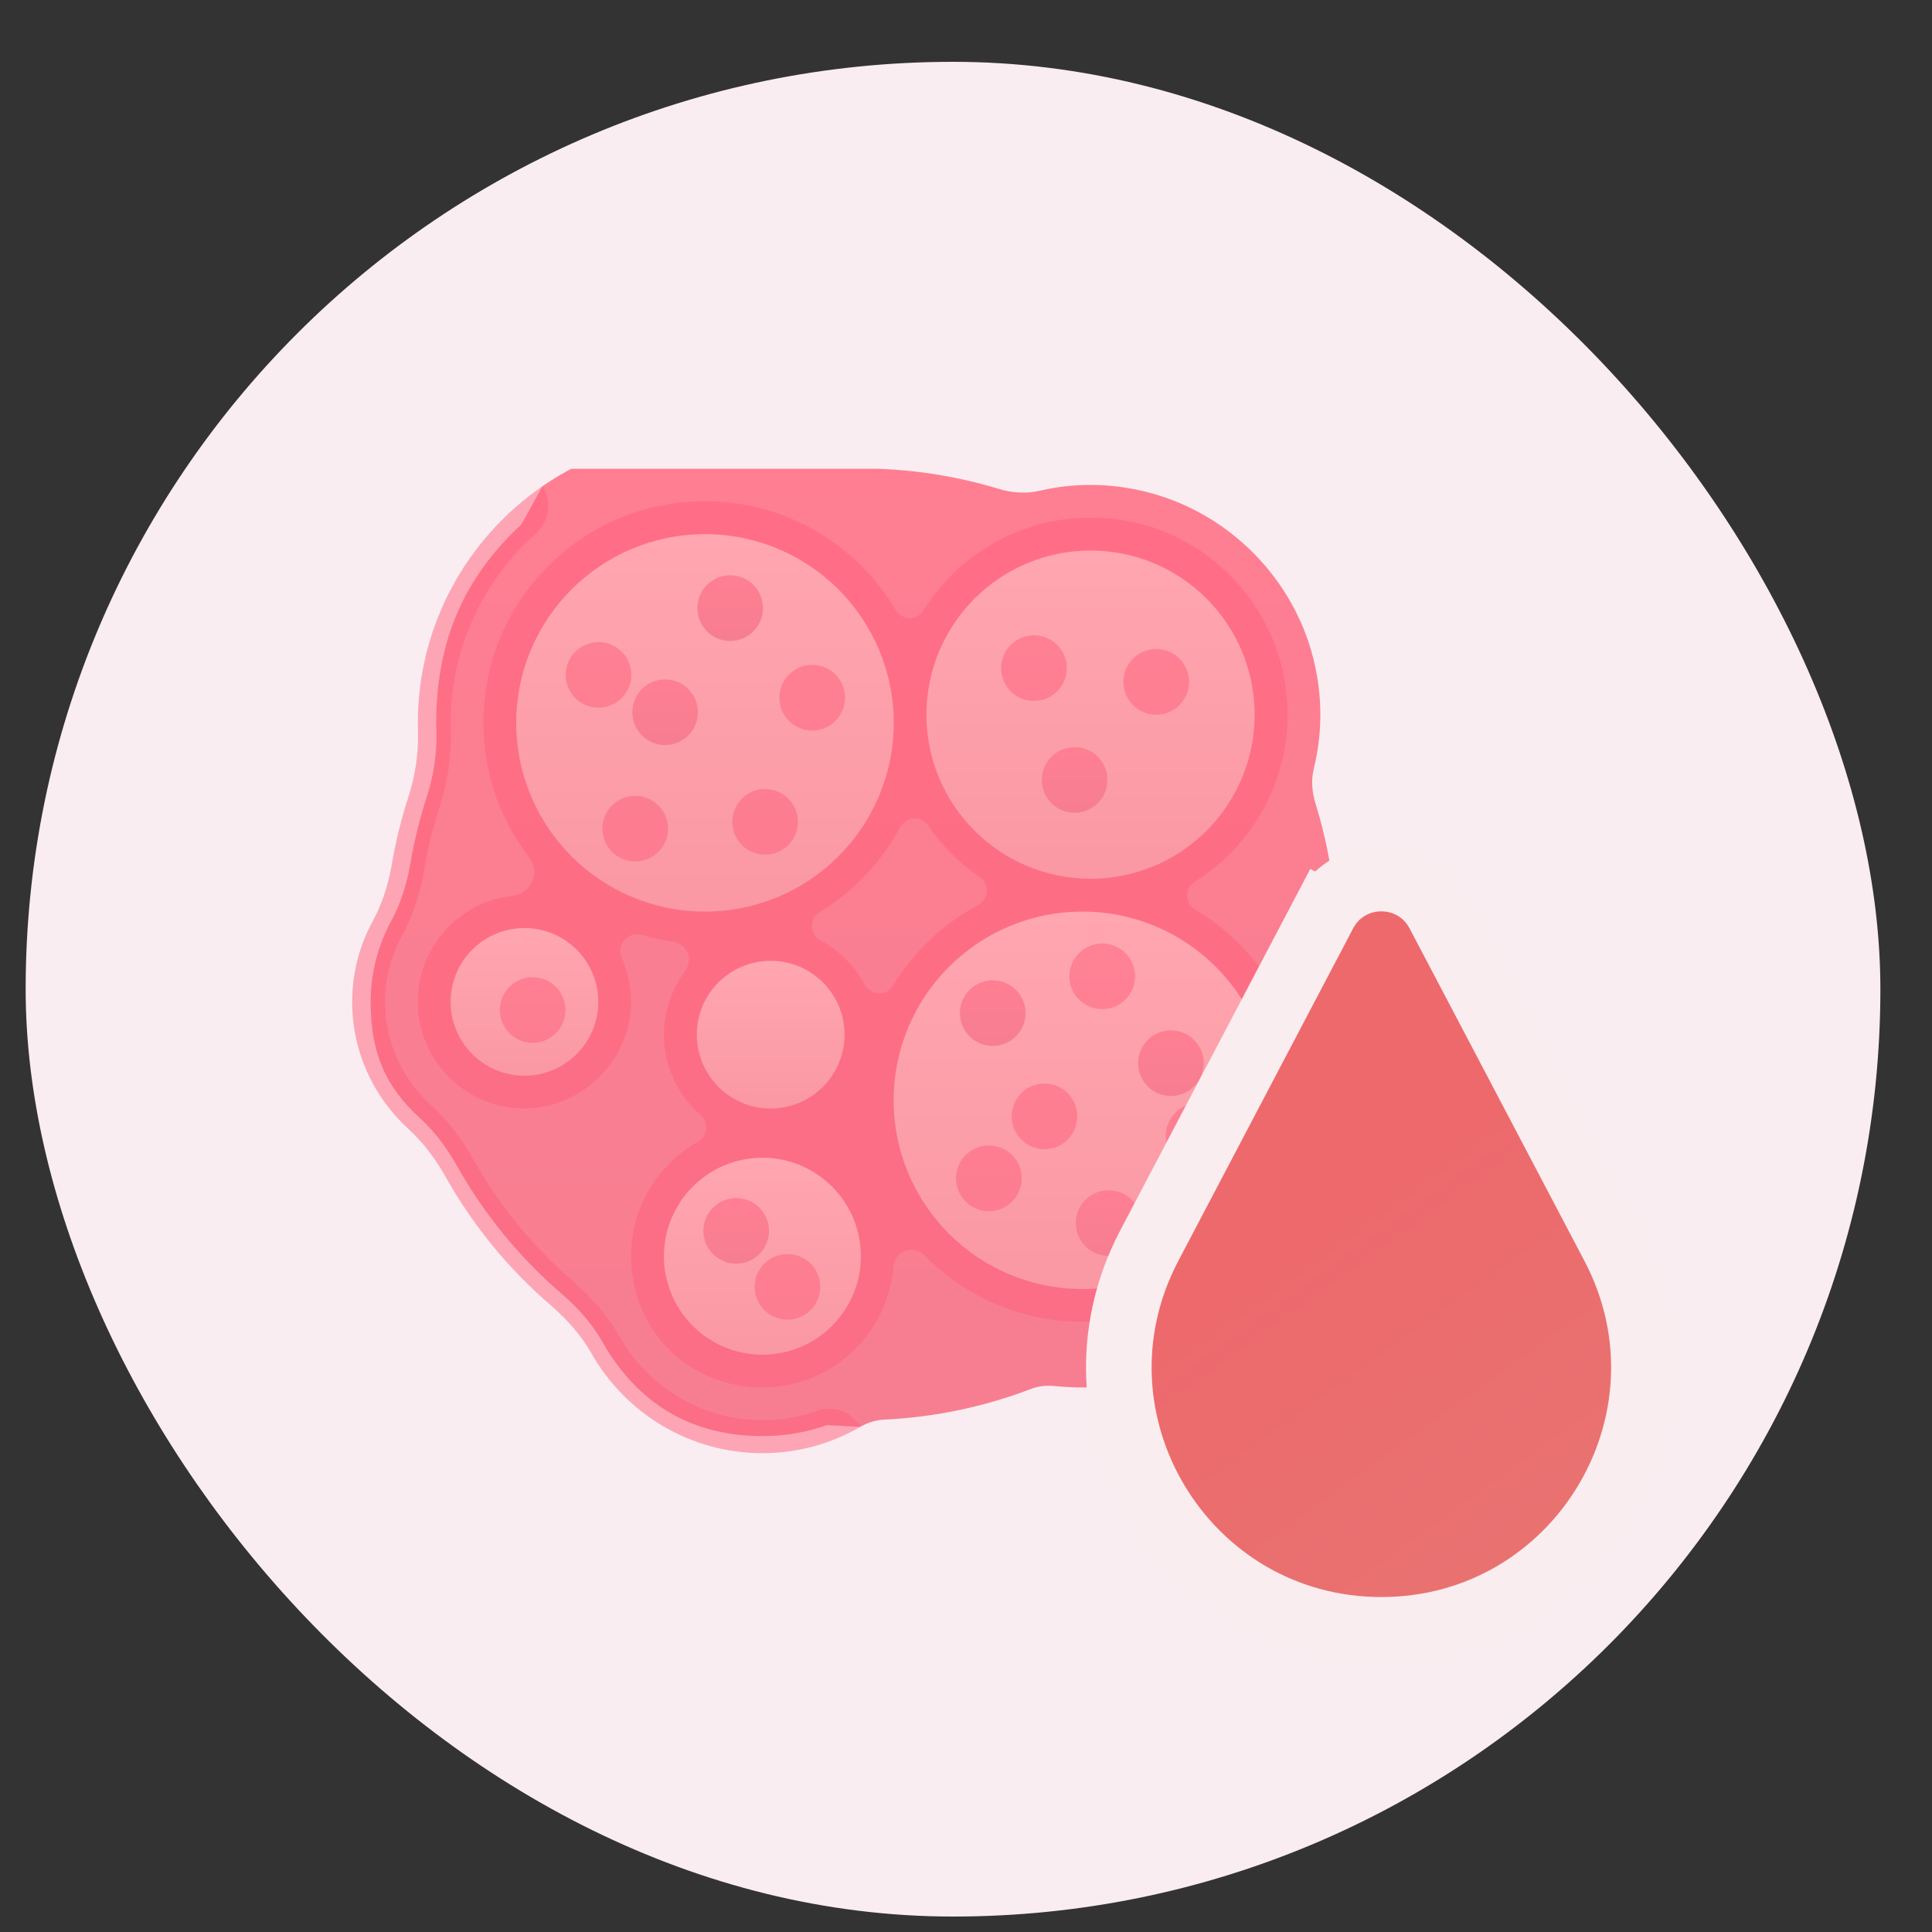 <svg width="25" height="25" viewBox="0 0 25 25" fill="none" xmlns="http://www.w3.org/2000/svg">
<rect x="0" y="0" width="25" height="25" fill="#333333" stroke="none"/>
<rect x="0.332" y="0.8" width="24" height="24" rx="12" fill="#FAEDF1"/>
<g clip-path="url(#clip0_764_57353)">
<path d="M5.063 11.916C5.188 11.687 5.265 11.435 5.309 11.178C5.359 10.886 5.43 10.6 5.519 10.323C5.61 10.044 5.656 9.754 5.647 9.461C5.646 9.425 5.645 9.39 5.645 9.354C5.645 8.279 6.017 7.462 6.749 6.783L7.019 6.292C7.618 5.879 8.342 5.638 9.122 5.638C9.67 5.638 10.189 5.758 10.656 5.972C10.783 6.03 10.92 6.065 11.059 6.063C11.086 6.063 11.113 6.062 11.14 6.062C11.761 6.062 12.361 6.155 12.927 6.327C13.099 6.379 13.28 6.391 13.454 6.35C13.886 6.25 14.352 6.244 14.837 6.366C15.891 6.631 16.73 7.47 16.995 8.523C17.12 9.022 17.109 9.501 17.001 9.943C16.964 10.093 16.977 10.249 17.022 10.397C17.201 10.973 17.298 11.585 17.298 12.221C17.298 12.25 17.298 12.279 17.297 12.309C17.295 12.443 17.329 12.575 17.385 12.697C17.597 13.158 17.718 13.669 17.723 14.208C17.737 15.96 16.473 17.499 14.761 17.873C14.374 17.957 13.999 17.972 13.639 17.935C13.536 17.925 13.433 17.937 13.337 17.974C12.743 18.201 12.105 18.338 11.44 18.37C11.332 18.375 11.227 18.408 11.133 18.463L10.7 18.441C10.439 18.533 10.158 18.583 9.866 18.583C8.918 18.583 8.236 18.137 7.797 17.367C7.662 17.129 7.478 16.922 7.27 16.744C6.73 16.279 6.272 15.722 5.92 15.098C5.789 14.865 5.631 14.647 5.434 14.468C4.985 14.06 4.796 13.617 4.796 12.964C4.796 12.584 4.894 12.228 5.063 11.916Z" fill="url(#paint0_linear_764_57353)"/>
<path d="M6.847 11.475C6.933 11.365 6.937 11.209 6.851 11.098C6.399 10.512 6.168 9.746 6.287 8.925C6.465 7.692 7.456 6.699 8.688 6.518C9.917 6.338 11.025 6.938 11.592 7.897C11.67 8.03 11.866 8.034 11.947 7.903C12.458 7.081 13.424 6.571 14.494 6.726C15.59 6.885 16.474 7.769 16.633 8.865C16.788 9.935 16.278 10.901 15.456 11.412C15.325 11.493 15.33 11.69 15.462 11.768C16.418 12.332 17.018 13.435 16.843 14.66C16.663 15.92 15.631 16.927 14.367 17.082C13.425 17.197 12.562 16.853 11.965 16.246C11.893 16.173 11.784 16.149 11.692 16.194C11.613 16.231 11.566 16.309 11.559 16.396C11.477 17.387 10.545 18.137 9.494 17.914C8.823 17.771 8.322 17.254 8.197 16.58C8.055 15.813 8.428 15.116 9.03 14.775C9.162 14.701 9.177 14.524 9.063 14.425C8.774 14.172 8.591 13.802 8.591 13.388C8.591 13.085 8.691 12.806 8.857 12.579C8.897 12.524 8.92 12.459 8.914 12.391C8.905 12.282 8.81 12.201 8.702 12.185C8.568 12.166 8.437 12.137 8.31 12.099C8.223 12.073 8.129 12.101 8.074 12.173L8.069 12.18C8.02 12.245 8.015 12.33 8.048 12.405C8.121 12.569 8.164 12.751 8.166 12.942C8.178 13.692 7.551 14.336 6.8 14.343C6.031 14.351 5.406 13.73 5.406 12.963C5.406 12.256 5.938 11.674 6.623 11.593C6.71 11.583 6.792 11.544 6.847 11.475ZM10.621 12.171C10.862 12.3 11.059 12.498 11.188 12.738C11.267 12.885 11.47 12.895 11.556 12.753C11.822 12.316 12.2 11.956 12.652 11.714C12.794 11.638 12.813 11.442 12.68 11.351C12.416 11.171 12.188 10.943 12.008 10.68C11.918 10.547 11.722 10.566 11.646 10.708C11.403 11.159 11.043 11.538 10.606 11.803C10.464 11.889 10.475 12.093 10.621 12.171Z" fill="#FF5F7A" fill-opacity="0.5"/>
<path d="M6.786 13.92C6.259 13.92 5.831 13.492 5.831 12.964C5.831 12.437 6.259 12.009 6.786 12.009C7.314 12.009 7.742 12.437 7.742 12.964C7.742 13.492 7.314 13.92 6.786 13.92Z" fill="url(#paint1_linear_764_57353)"/>
<path d="M9.866 17.53C9.162 17.53 8.591 16.959 8.591 16.256C8.591 15.552 9.162 14.981 9.866 14.981C10.569 14.981 11.14 15.552 11.14 16.256C11.14 16.959 10.569 17.53 9.866 17.53Z" fill="url(#paint2_linear_764_57353)"/>
<path d="M9.122 11.796C7.774 11.796 6.68 10.703 6.68 9.354C6.68 8.005 7.774 6.912 9.122 6.912C10.471 6.912 11.565 8.005 11.565 9.354C11.565 10.703 10.471 11.796 9.122 11.796Z" fill="url(#paint3_linear_764_57353)"/>
<path d="M14.006 16.68C12.658 16.68 11.564 15.587 11.564 14.238C11.564 12.889 12.658 11.796 14.006 11.796C15.355 11.796 16.448 12.889 16.448 14.238C16.448 15.587 15.355 16.68 14.006 16.68Z" fill="url(#paint4_linear_764_57353)"/>
<path d="M14.112 11.371C12.939 11.371 11.988 10.42 11.988 9.248C11.988 8.075 12.939 7.124 14.112 7.124C15.285 7.124 16.235 8.075 16.235 9.248C16.235 10.42 15.285 11.371 14.112 11.371Z" fill="url(#paint5_linear_764_57353)"/>
<path d="M13.905 10.517C13.671 10.517 13.481 10.327 13.481 10.093C13.481 9.858 13.671 9.668 13.905 9.668C14.14 9.668 14.33 9.858 14.33 10.093C14.33 10.327 14.14 10.517 13.905 10.517Z" fill="url(#paint6_linear_764_57353)"/>
<path d="M14.962 9.248C14.727 9.248 14.537 9.058 14.537 8.823C14.537 8.589 14.727 8.398 14.962 8.398C15.197 8.398 15.387 8.589 15.387 8.823C15.387 9.058 15.197 9.248 14.962 9.248Z" fill="#FF5F7A" fill-opacity="0.5"/>
<path d="M13.379 9.07C13.145 9.07 12.954 8.88 12.954 8.645C12.954 8.411 13.145 8.221 13.379 8.221C13.614 8.221 13.804 8.411 13.804 8.645C13.804 8.88 13.614 9.07 13.379 9.07Z" fill="#FF5F7A" fill-opacity="0.5"/>
<path d="M14.263 13.058C14.028 13.058 13.838 12.868 13.838 12.634C13.838 12.399 14.028 12.209 14.263 12.209C14.497 12.209 14.688 12.399 14.688 12.634C14.688 12.868 14.497 13.058 14.263 13.058Z" fill="#FF5F7A" fill-opacity="0.5"/>
<path d="M15.152 14.182C14.917 14.182 14.727 13.992 14.727 13.758C14.727 13.523 14.917 13.333 15.152 13.333C15.386 13.333 15.576 13.523 15.576 13.758C15.576 13.992 15.386 14.182 15.152 14.182Z" fill="url(#paint7_linear_764_57353)"/>
<path d="M13.516 14.87C13.281 14.87 13.091 14.68 13.091 14.445C13.091 14.211 13.281 14.021 13.516 14.021C13.75 14.021 13.94 14.211 13.94 14.445C13.94 14.68 13.75 14.87 13.516 14.87Z" fill="#FF5F7A" fill-opacity="0.5"/>
<path d="M12.846 13.534C12.611 13.534 12.421 13.344 12.421 13.109C12.421 12.875 12.611 12.685 12.846 12.685C13.08 12.685 13.271 12.875 13.271 13.109C13.271 13.344 13.08 13.534 12.846 13.534Z" fill="url(#paint8_linear_764_57353)"/>
<path d="M14.346 16.252C14.111 16.252 13.921 16.062 13.921 15.827C13.921 15.592 14.111 15.402 14.346 15.402C14.58 15.402 14.771 15.592 14.771 15.827C14.771 16.062 14.58 16.252 14.346 16.252Z" fill="url(#paint9_linear_764_57353)"/>
<path d="M15.51 15.122C15.275 15.122 15.085 14.932 15.085 14.697C15.085 14.463 15.275 14.273 15.51 14.273C15.744 14.273 15.935 14.463 15.935 14.697C15.935 14.932 15.744 15.122 15.51 15.122Z" fill="#FF5F7A" fill-opacity="0.5"/>
<path d="M12.796 15.673C12.562 15.673 12.371 15.482 12.371 15.248C12.371 15.013 12.562 14.823 12.796 14.823C13.031 14.823 13.221 15.013 13.221 15.248C13.221 15.482 13.031 15.673 12.796 15.673Z" fill="#FF5F7A" fill-opacity="0.5"/>
<path d="M10.19 17.076C9.955 17.076 9.765 16.886 9.765 16.651C9.765 16.417 9.955 16.227 10.19 16.227C10.424 16.227 10.614 16.417 10.614 16.651C10.614 16.886 10.424 17.076 10.19 17.076Z" fill="#FF5F7A" fill-opacity="0.5"/>
<path d="M9.526 16.352C9.292 16.352 9.102 16.162 9.102 15.928C9.102 15.693 9.292 15.503 9.526 15.503C9.761 15.503 9.951 15.693 9.951 15.928C9.951 16.162 9.761 16.352 9.526 16.352Z" fill="url(#paint10_linear_764_57353)"/>
<path d="M9.9 11.059C9.666 11.059 9.476 10.869 9.476 10.635C9.476 10.4 9.666 10.21 9.9 10.21C10.135 10.21 10.325 10.4 10.325 10.635C10.325 10.869 10.135 11.059 9.9 11.059Z" fill="#FF5F7A" fill-opacity="0.5"/>
<path d="M8.22 11.147C7.985 11.147 7.795 10.957 7.795 10.723C7.795 10.488 7.985 10.298 8.22 10.298C8.454 10.298 8.645 10.488 8.645 10.723C8.645 10.957 8.454 11.147 8.22 11.147Z" fill="#FF5F7A" fill-opacity="0.5"/>
<path d="M10.51 9.453C10.275 9.453 10.085 9.263 10.085 9.028C10.085 8.794 10.275 8.604 10.51 8.604C10.744 8.604 10.935 8.794 10.935 9.028C10.935 9.263 10.744 9.453 10.51 9.453Z" fill="#FF5F7A" fill-opacity="0.5"/>
<path d="M8.607 9.641C8.372 9.641 8.182 9.451 8.182 9.217C8.182 8.982 8.372 8.792 8.607 8.792C8.841 8.792 9.031 8.982 9.031 9.217C9.031 9.451 8.841 9.641 8.607 9.641Z" fill="url(#paint11_linear_764_57353)"/>
<path d="M7.744 9.158C7.51 9.158 7.32 8.968 7.32 8.733C7.32 8.499 7.51 8.309 7.744 8.309C7.979 8.309 8.169 8.499 8.169 8.733C8.169 8.968 7.979 9.158 7.744 9.158Z" fill="#FF5F7A" fill-opacity="0.5"/>
<path d="M6.893 13.494C6.658 13.494 6.468 13.304 6.468 13.069C6.468 12.835 6.658 12.645 6.893 12.645C7.127 12.645 7.317 12.835 7.317 13.069C7.317 13.304 7.127 13.494 6.893 13.494Z" fill="#FF5F7A" fill-opacity="0.5"/>
<path d="M9.448 8.294C9.214 8.294 9.024 8.104 9.024 7.869C9.024 7.634 9.214 7.444 9.448 7.444C9.683 7.444 9.873 7.634 9.873 7.869C9.873 8.104 9.683 8.294 9.448 8.294Z" fill="url(#paint12_linear_764_57353)"/>
<path d="M4.825 11.916C4.949 11.687 5.027 11.436 5.071 11.179C5.12 10.887 5.191 10.601 5.281 10.324C5.371 10.045 5.418 9.754 5.408 9.461C5.407 9.426 5.407 9.39 5.407 9.354C5.407 8.085 6.046 6.963 7.019 6.292L7.034 6.317C7.145 6.513 7.096 6.756 6.928 6.907C6.256 7.509 5.831 8.382 5.831 9.354C5.831 9.385 5.832 9.415 5.833 9.447C5.844 9.787 5.791 10.134 5.677 10.478C5.595 10.727 5.534 10.982 5.491 11.242C5.437 11.566 5.338 11.861 5.198 12.119C5.055 12.383 4.982 12.667 4.982 12.964C4.982 13.47 5.198 13.957 5.575 14.299C5.789 14.493 5.975 14.733 6.144 15.033C6.471 15.612 6.894 16.13 7.398 16.564C7.661 16.79 7.871 17.038 8.022 17.302C8.4 17.966 9.107 18.379 9.866 18.379C10.107 18.379 10.346 18.337 10.572 18.257C10.785 18.181 11.021 18.268 11.134 18.463C10.76 18.679 10.328 18.804 9.866 18.804C8.918 18.804 8.091 18.283 7.653 17.512C7.517 17.274 7.333 17.068 7.125 16.889C6.585 16.424 6.127 15.867 5.775 15.243C5.644 15.011 5.487 14.793 5.289 14.613C4.84 14.205 4.557 13.617 4.557 12.964C4.557 12.584 4.655 12.228 4.825 11.916Z" fill="#FF5F7A" fill-opacity="0.5"/>
<path d="M9.972 14.344C9.444 14.344 9.017 13.916 9.017 13.388C9.017 12.86 9.444 12.433 9.972 12.433C10.5 12.433 10.928 12.86 10.928 13.388C10.928 13.916 10.5 14.344 9.972 14.344Z" fill="url(#paint13_linear_764_57353)"/>
</g>
<path d="M17.133 11.817L17.509 12.014L17.133 11.817L14.872 16.118C13.684 18.378 15.322 21.09 17.875 21.09C20.427 21.09 22.066 18.378 20.878 16.118L18.616 11.817C18.302 11.219 17.447 11.219 17.133 11.817Z" fill="url(#paint14_linear_764_57353)"/>
<path d="M17.133 11.817L17.509 12.014L17.133 11.817L14.872 16.118C13.684 18.378 15.322 21.09 17.875 21.09C20.427 21.09 22.066 18.378 20.878 16.118L18.616 11.817C18.302 11.219 17.447 11.219 17.133 11.817Z" fill="url(#paint15_linear_764_57353)"/>
<path d="M17.133 11.817L17.509 12.014L17.133 11.817L14.872 16.118C13.684 18.378 15.322 21.09 17.875 21.09C20.427 21.09 22.066 18.378 20.878 16.118L18.616 11.817C18.302 11.219 17.447 11.219 17.133 11.817Z" stroke="#FAEDEF" stroke-width="0.849"/>
<defs>
<linearGradient id="paint0_linear_764_57353" x1="11.259" y1="5.638" x2="11.259" y2="18.583" gradientUnits="userSpaceOnUse">
<stop stop-color="#FF7E92"/>
<stop offset="1" stop-color="#F67E90"/>
</linearGradient>
<linearGradient id="paint1_linear_764_57353" x1="6.786" y1="12.009" x2="6.786" y2="13.92" gradientUnits="userSpaceOnUse">
<stop stop-color="#FFA6B0"/>
<stop offset="1" stop-color="#FA98A3"/>
</linearGradient>
<linearGradient id="paint2_linear_764_57353" x1="9.866" y1="14.981" x2="9.866" y2="17.53" gradientUnits="userSpaceOnUse">
<stop stop-color="#FFA6B0"/>
<stop offset="1" stop-color="#FA98A3"/>
</linearGradient>
<linearGradient id="paint3_linear_764_57353" x1="9.122" y1="6.912" x2="9.122" y2="11.796" gradientUnits="userSpaceOnUse">
<stop stop-color="#FFA6B0"/>
<stop offset="1" stop-color="#FA98A3"/>
</linearGradient>
<linearGradient id="paint4_linear_764_57353" x1="14.006" y1="11.796" x2="14.006" y2="16.68" gradientUnits="userSpaceOnUse">
<stop stop-color="#FFA6B0"/>
<stop offset="1" stop-color="#FA98A3"/>
</linearGradient>
<linearGradient id="paint5_linear_764_57353" x1="14.112" y1="7.124" x2="14.112" y2="11.371" gradientUnits="userSpaceOnUse">
<stop stop-color="#FFA6B0"/>
<stop offset="1" stop-color="#FA98A3"/>
</linearGradient>
<linearGradient id="paint6_linear_764_57353" x1="13.905" y1="9.668" x2="13.905" y2="10.517" gradientUnits="userSpaceOnUse">
<stop stop-color="#FF7E92"/>
<stop offset="1" stop-color="#F67E90"/>
</linearGradient>
<linearGradient id="paint7_linear_764_57353" x1="15.152" y1="13.333" x2="15.152" y2="14.182" gradientUnits="userSpaceOnUse">
<stop stop-color="#FF7E92"/>
<stop offset="1" stop-color="#F67E90"/>
</linearGradient>
<linearGradient id="paint8_linear_764_57353" x1="12.846" y1="12.685" x2="12.846" y2="13.534" gradientUnits="userSpaceOnUse">
<stop stop-color="#FF7E92"/>
<stop offset="1" stop-color="#F67E90"/>
</linearGradient>
<linearGradient id="paint9_linear_764_57353" x1="14.346" y1="15.402" x2="14.346" y2="16.252" gradientUnits="userSpaceOnUse">
<stop stop-color="#FF7E92"/>
<stop offset="1" stop-color="#F67E90"/>
</linearGradient>
<linearGradient id="paint10_linear_764_57353" x1="9.526" y1="15.503" x2="9.526" y2="16.352" gradientUnits="userSpaceOnUse">
<stop stop-color="#FF7E92"/>
<stop offset="1" stop-color="#F67E90"/>
</linearGradient>
<linearGradient id="paint11_linear_764_57353" x1="8.607" y1="8.792" x2="8.607" y2="9.641" gradientUnits="userSpaceOnUse">
<stop stop-color="#FF7E92"/>
<stop offset="1" stop-color="#F67E90"/>
</linearGradient>
<linearGradient id="paint12_linear_764_57353" x1="9.448" y1="7.444" x2="9.448" y2="8.294" gradientUnits="userSpaceOnUse">
<stop stop-color="#FF7E92"/>
<stop offset="1" stop-color="#F67E90"/>
</linearGradient>
<linearGradient id="paint13_linear_764_57353" x1="9.972" y1="12.433" x2="9.972" y2="14.344" gradientUnits="userSpaceOnUse">
<stop stop-color="#FFA6B0"/>
<stop offset="1" stop-color="#FA98A3"/>
</linearGradient>
<linearGradient id="paint14_linear_764_57353" x1="20.847" y1="19.279" x2="17.875" y2="15.148" gradientUnits="userSpaceOnUse">
<stop offset="0.029" stop-color="#E97173"/>
<stop offset="1" stop-color="#ED6981"/>
</linearGradient>
<linearGradient id="paint15_linear_764_57353" x1="20.847" y1="19.279" x2="17.875" y2="15.148" gradientUnits="userSpaceOnUse">
<stop offset="0.029" stop-color="#E97271"/>
<stop offset="1" stop-color="#ED696C"/>
</linearGradient>
<clipPath id="clip0_764_57353">
<rect width="13.166" height="13.166" fill="white" transform="matrix(-1 0 0 1 17.295 6.066)"/>
</clipPath>
</defs>
</svg>
